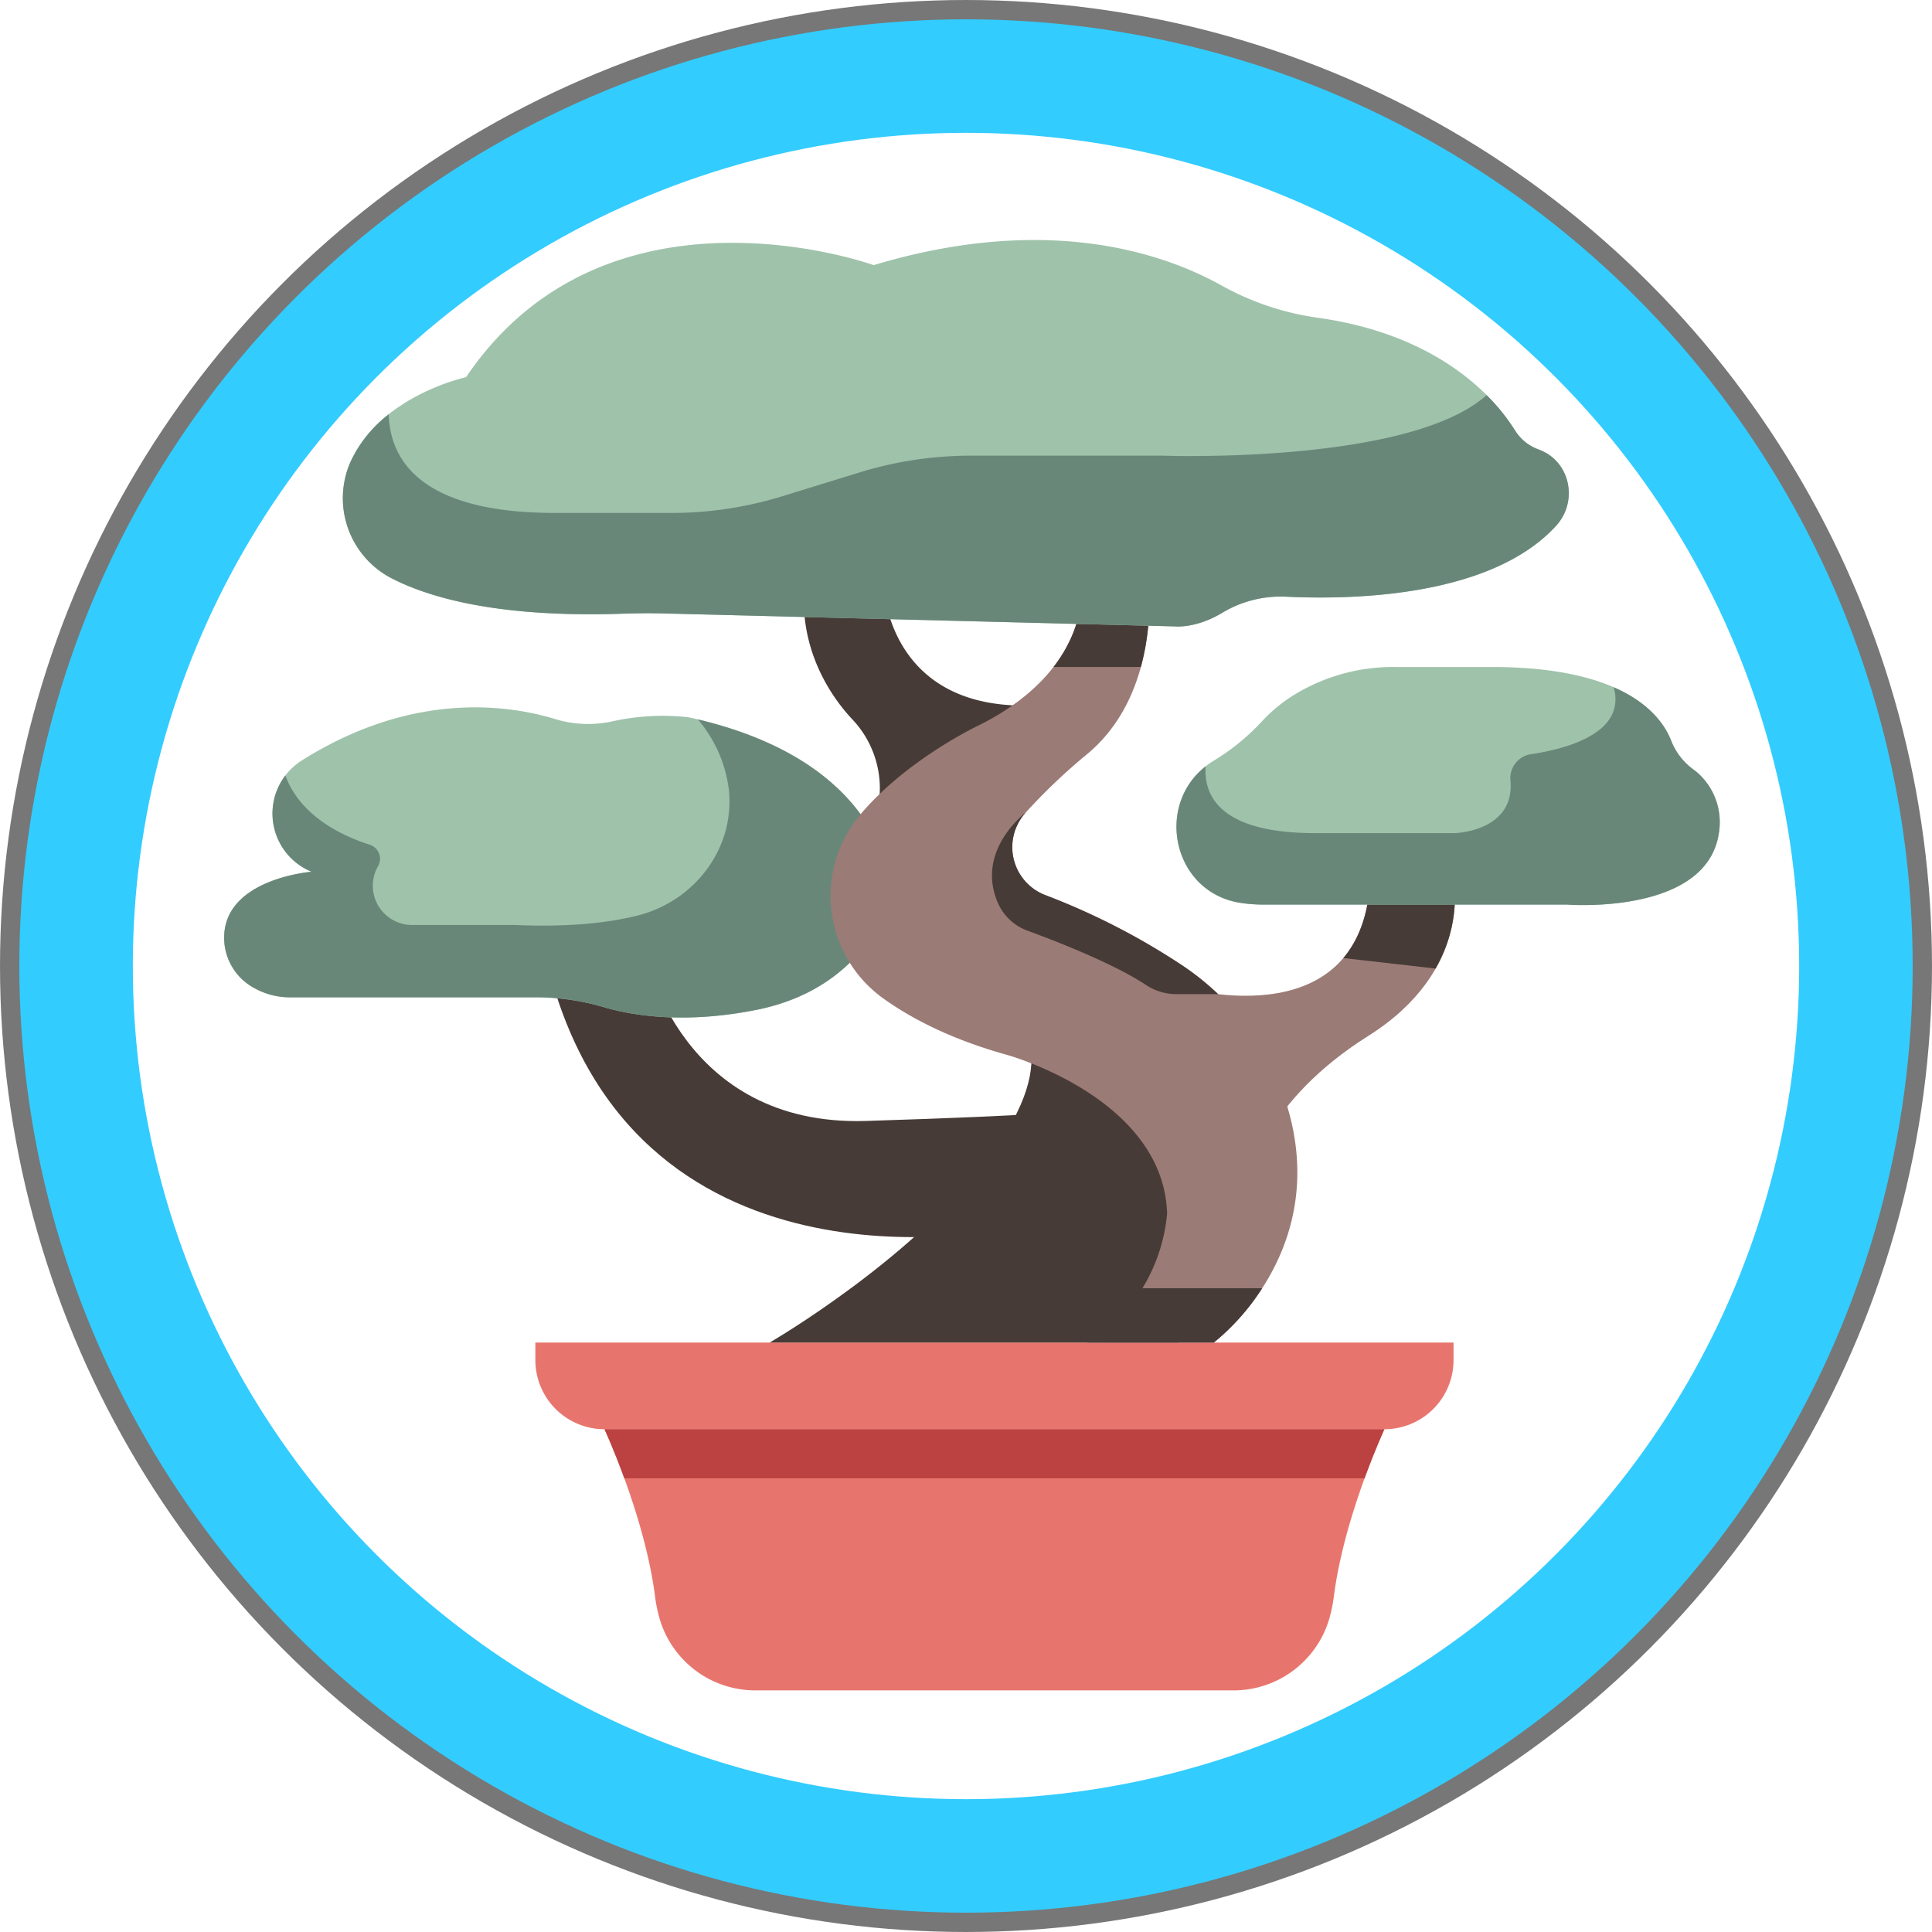 <?xml version="1.0" encoding="UTF-8" standalone="no"?>
<!-- Created with Inkscape (http://www.inkscape.org/) -->

<svg
   width="500"
   height="500"
   viewBox="0 0 132.292 132.292"
   version="1.1"
   id="svg58"
   inkscape:version="1.1.2 (b8e25be833, 2022-02-05)"
   sodipodi:docname="b04r01.svg"
   xmlns:inkscape="http://www.inkscape.org/namespaces/inkscape"
   xmlns:sodipodi="http://sodipodi.sourceforge.net/DTD/sodipodi-0.dtd"
   xmlns="http://www.w3.org/2000/svg"
   xmlns:svg="http://www.w3.org/2000/svg">
  <sodipodi:namedview
     id="namedview60"
     pagecolor="#ffffff"
     bordercolor="#666666"
     borderopacity="1.0"
     inkscape:pageshadow="2"
     inkscape:pageopacity="0.0"
     inkscape:pagecheckerboard="true"
     inkscape:document-units="px"
     showgrid="false"
     units="px"
     inkscape:zoom="1"
     inkscape:cx="94.5"
     inkscape:cy="261.5"
     inkscape:window-width="1920"
     inkscape:window-height="1001"
     inkscape:window-x="-9"
     inkscape:window-y="-9"
     inkscape:window-maximized="1"
     inkscape:current-layer="g4908"
     showguides="false" />
  <defs
     id="defs55" />
  <g
     inkscape:label="Layer 1 copy"
     inkscape:groupmode="layer"
     id="g4908"
     style="display:inline">
    <ellipse
       style="fill:none;fill-opacity:1;stroke:#777777;stroke-width:2.599;stroke-miterlimit:4;stroke-dasharray:none;stroke-opacity:1"
       id="ellipse4890"
       cx="66.146"
       cy="66.146"
       rx="64.846"
       ry="64.846" />
    <circle
       style="fill:none;fill-opacity:1;stroke:#33ccff;stroke-width:7.772;stroke-miterlimit:4;stroke-dasharray:none;stroke-opacity:1"
       id="circle4892"
       cx="66.146"
       cy="66.146"
       r="60.937" />
    <g
       id="g878"
       transform="matrix(0.319,0,0,0.319,12.321,11.862)">
      <path
         d="m 78.425,167.767 h 21.563 c 0,0 7.464,36.906 47.272,35.662 39.808,-1.244 42.492,-2.074 42.492,-2.074 l -13.05,25.3 c 0,0 -80.861,17.411 -98.277,-58.888 z"
         style="fill:#473b37"
         id="path4" />
      <path
         d="m 23.784,176.89 h 52.84 a 51.708,51.708 0 0 1 14.457,2.139 c 6.149,1.792 17.22,3.612 32.543,0.582 12.237,-2.421 19.489,-8.578 23.685,-14.139 a 21.321,21.321 0 0 0 2.226,-22.2 c -4.39,-9.057 -14.963,-20.982 -40.425,-26.506 a 50.518,50.518 0 0 0 -15.98,0.817 24.3,24.3 0 0 1 -12.573,-0.412 C 70.6,114.118 50,111.049 26.2,126.024 a 13.482,13.482 0 0 0 1.534,23.682 c 0.169,0.077 0.34,0.154 0.515,0.23 0,0 -20.3,1.6 -18.661,15.729 a 12.269,12.269 0 0 0 6.412,9.265 15.631,15.631 0 0 0 7.784,1.96 z"
         style="fill:#9fc2ab"
         id="path6" />
      <path
         d="m 147.309,165.472 a 21.321,21.321 0 0 0 2.226,-22.2 c -4.269,-8.808 -14.391,-20.327 -38.364,-26.035 a 28.6,28.6 0 0 1 6.677,15.271 c 1.221,12.508 -7.43,23.776 -19.62,26.832 -6.081,1.524 -14.556,2.536 -26.233,2.028 H 49.853 a 8.424,8.424 0 0 1 -7.485,-12.34 c 0.061,-0.112 0.123,-0.226 0.187,-0.341 a 3.157,3.157 0 0 0 -1.815,-4.549 c -5.483,-1.741 -14.872,-5.943 -18.108,-14.877 a 13.489,13.489 0 0 0 5.1,20.448 c 0.169,0.077 0.34,0.154 0.515,0.23 0,0 -20.3,1.6 -18.661,15.729 a 12.269,12.269 0 0 0 6.414,9.262 15.63,15.63 0 0 0 7.781,1.96 h 52.843 a 51.708,51.708 0 0 1 14.457,2.139 c 6.149,1.792 17.22,3.612 32.543,0.582 12.237,-2.421 19.489,-8.578 23.685,-14.139 z"
         style="fill:#698779"
         id="path8" />
      <path
         d="m 76.293,251 h 197.088 v 3.765 A 14.837,14.837 0 0 1 258.544,269.6 H 91.13 A 14.837,14.837 0 0 1 76.293,254.763 Z"
         style="fill:#e8756d"
         id="path10" />
      <path
         d="M 174.837,269.6 H 91.13 c 0,0 8.636,18.6 10.851,35.875 a 31.573,31.573 0 0 0 1.05,5.029 21.42,21.42 0 0 0 20.575,15.158 h 102.462 a 21.42,21.42 0 0 0 20.575,-15.158 31.573,31.573 0 0 0 1.05,-5.029 c 2.215,-17.273 10.851,-35.875 10.851,-35.875 z"
         style="fill:#e8756d"
         id="path12" />
      <path
         d="m 91.13,269.6 c 0,0 1.966,4.237 4.261,10.539 h 158.892 c 2.3,-6.3 4.261,-10.539 4.261,-10.539 z"
         style="fill:#bc4242"
         id="path14" />
      <path
         d="m 213.607,174.4 c 0,0 39.809,12.44 41.882,-22.392 h 17.892 c 0,0 4.086,19.074 -18.307,33.173 -22.393,14.099 -25.294,30.123 -25.294,30.123 z"
         style="fill:#9b7b76"
         id="path16" />
      <path
         d="m 134.089,87.886 h 16.9 c 0,0 0.338,26.389 30.233,26.389 l -33.136,27.368 a 23.52,23.52 0 0 0 2.151,-9.876 21.574,21.574 0 0 0 -6.012,-14.652 C 140.295,112.9 132.607,102.62 134.089,87.886 Z"
         style="fill:#473b37"
         id="path18" />
      <path
         d="m 177.453,179.611 c 0,0 13.594,7.209 -2.616,30.041 C 158.627,232.484 126.584,251 126.584,251 H 214.3 c 0,0 24.837,-60.174 -36.847,-71.389 z"
         style="fill:#473b37"
         id="path20" />
      <path
         d="m 193.475,87.886 c 0,0 2.8,18.024 -21.63,30.441 0,0 -15.909,7.392 -26.047,19.632 a 27.077,27.077 0 0 0 5.469,39.38 c 5.965,4.218 14.412,8.606 26.186,11.885 0,0 33.646,9.212 34.447,34.046 a 37.122,37.122 0 0 1 -5.3,16.074 c 0,0 -2.468,8.405 -8.028,11.657 h 23.338 c 0,0 27.622,-20.563 14.322,-54.92 a 55.884,55.884 0 0 0 -21.545,-26.346 149.7,149.7 0 0 0 -28.973,-14.8 11.013,11.013 0 0 1 -4.169,-17.7 125.674,125.674 0 0 1 13.128,-12.5 C 210.7,111.518 207.9,87.886 207.9,87.886 Z"
         style="fill:#9b7b76"
         id="path22" />
      <path
         d="m 255.489,152.01 c -0.444,7.456 -2.62,12.741 -5.762,16.451 l 19.809,2.259 c 5.7,-10 3.845,-18.71 3.845,-18.71 z"
         style="fill:#473b37"
         id="path24" />
      <path
         d="m 232.682,156.986 h 65.1 c 0,0 29.992,2.359 32.56,-15.4 a 14.185,14.185 0 0 0 -4.764,-13.045 q -0.309,-0.255 -0.645,-0.5 a 13.871,13.871 0 0 1 -4.8,-6.14 c -2.232,-5.811 -10.188,-15.912 -38.538,-15.912 H 260.68 a 40.572,40.572 0 0 0 -21.463,5.945 32.77,32.77 0 0 0 -6.733,5.472 47.881,47.881 0 0 1 -10.358,8.559 c -0.12,0.073 -0.241,0.146 -0.362,0.222 -12.942,8.017 -9.162,28.1 5.881,30.435 a 32.766,32.766 0 0 0 5.037,0.364 z"
         style="fill:#9fc2ab"
         id="path26" />
      <path
         d="m 193.475,87.886 c 0,0 1.338,8.651 -5.959,18.1 h 18.751 a 52.849,52.849 0 0 0 1.633,-18.1 z"
         style="fill:#473b37"
         id="path28" />
      <path
         d="m 95.26,94.538 c 2.919,-0.1 5.848,-0.118 8.767,-0.044 l 109.58,2.779 c 0,0 4.481,0.5 10.164,-2.942 A 24.317,24.317 0 0 1 237.525,90.9 c 14.59,0.69 44.011,-0.019 57.888,-15.238 4.684,-5.137 3.113,-13.5 -3.3,-16.177 -0.2,-0.084 -0.41,-0.167 -0.624,-0.247 a 9.888,9.888 0 0 1 -4.9,-4.02 C 282.654,48.892 270.994,34.706 244,30.985 a 59.257,59.257 0 0 1 -20.6,-6.994 c -12.273,-6.8 -37.229,-15.466 -74.484,-4.261 0,0 -57.225,-20.734 -87.5,24.051 0,0 -18.568,3.961 -24.9,18.387 a 19.357,19.357 0 0 0 9.355,25 c 8.597,4.295 23.594,8.263 49.389,7.37 z"
         style="fill:#9fc2ab"
         id="path30" />
      <path
         d="m 330.345,141.581 a 14.18,14.18 0 0 0 -4.763,-13.045 q -0.309,-0.255 -0.645,-0.5 a 13.886,13.886 0 0 1 -4.8,-6.14 c -1.285,-3.349 -4.483,-8.12 -12.379,-11.564 2.743,9.8 -10.02,13.219 -17.783,14.38 a 5.19,5.19 0 0 0 -4.38,5.639 c 0.986,10.969 -11.923,11.295 -11.923,11.295 H 243.64 c -20.715,0 -23.892,-8.307 -23.472,-14.334 -10.98,8.623 -6.906,27.071 7.477,29.305 a 32.766,32.766 0 0 0 5.037,0.372 h 65.1 c 0,0 29.996,2.356 32.563,-15.408 z"
         style="fill:#698779"
         id="path32" />
      <path
         d="m 295.413,75.662 c 4.684,-5.137 3.113,-13.5 -3.3,-16.177 -0.2,-0.084 -0.41,-0.167 -0.624,-0.247 a 9.884,9.884 0 0 1 -4.9,-4.02 42.781,42.781 0 0 0 -6.105,-7.593 c -16.645,14.923 -69.454,13 -69.454,13 h -41.3 a 80.759,80.759 0 0 0 -23.8,3.585 l -16.626,5.125 a 80.759,80.759 0 0 1 -23.8,3.585 H 80.582 C 51.665,72.92 45.104,61.542 44.81,51.748 a 27.541,27.541 0 0 0 -8.292,10.421 19.357,19.357 0 0 0 9.355,25 c 8.6,4.3 23.592,8.266 49.388,7.373 2.918,-0.1 5.847,-0.118 8.766,-0.044 l 109.58,2.779 c 0,0 4.481,0.5 10.164,-2.943 a 24.325,24.325 0 0 1 13.754,-3.43 c 14.59,0.686 44.011,-0.023 57.888,-15.242 z"
         style="fill:#698779"
         id="path34" />
      <path
         d="m 214.691,169.735 a 149.7,149.7 0 0 0 -28.973,-14.8 11.013,11.013 0 0 1 -4.169,-17.7 c 0,0 -10.9,8.119 -5.959,19.427 a 11.061,11.061 0 0 0 6.356,5.932 c 6.03,2.209 18.488,7.043 25.436,11.657 a 11.725,11.725 0 0 0 6.483,1.955 l 8.981,0.008 a 58.225,58.225 0 0 0 -8.155,-6.479 z"
         style="fill:#473b37"
         id="path36" />
      <path
         d="M 206.6,239.342 A 33.655,33.655 0 0 1 194.735,251 h 27.179 a 48.633,48.633 0 0 0 10.392,-11.659 z"
         style="fill:#473b37"
         id="path38" />
    </g>
  </g>
</svg>
